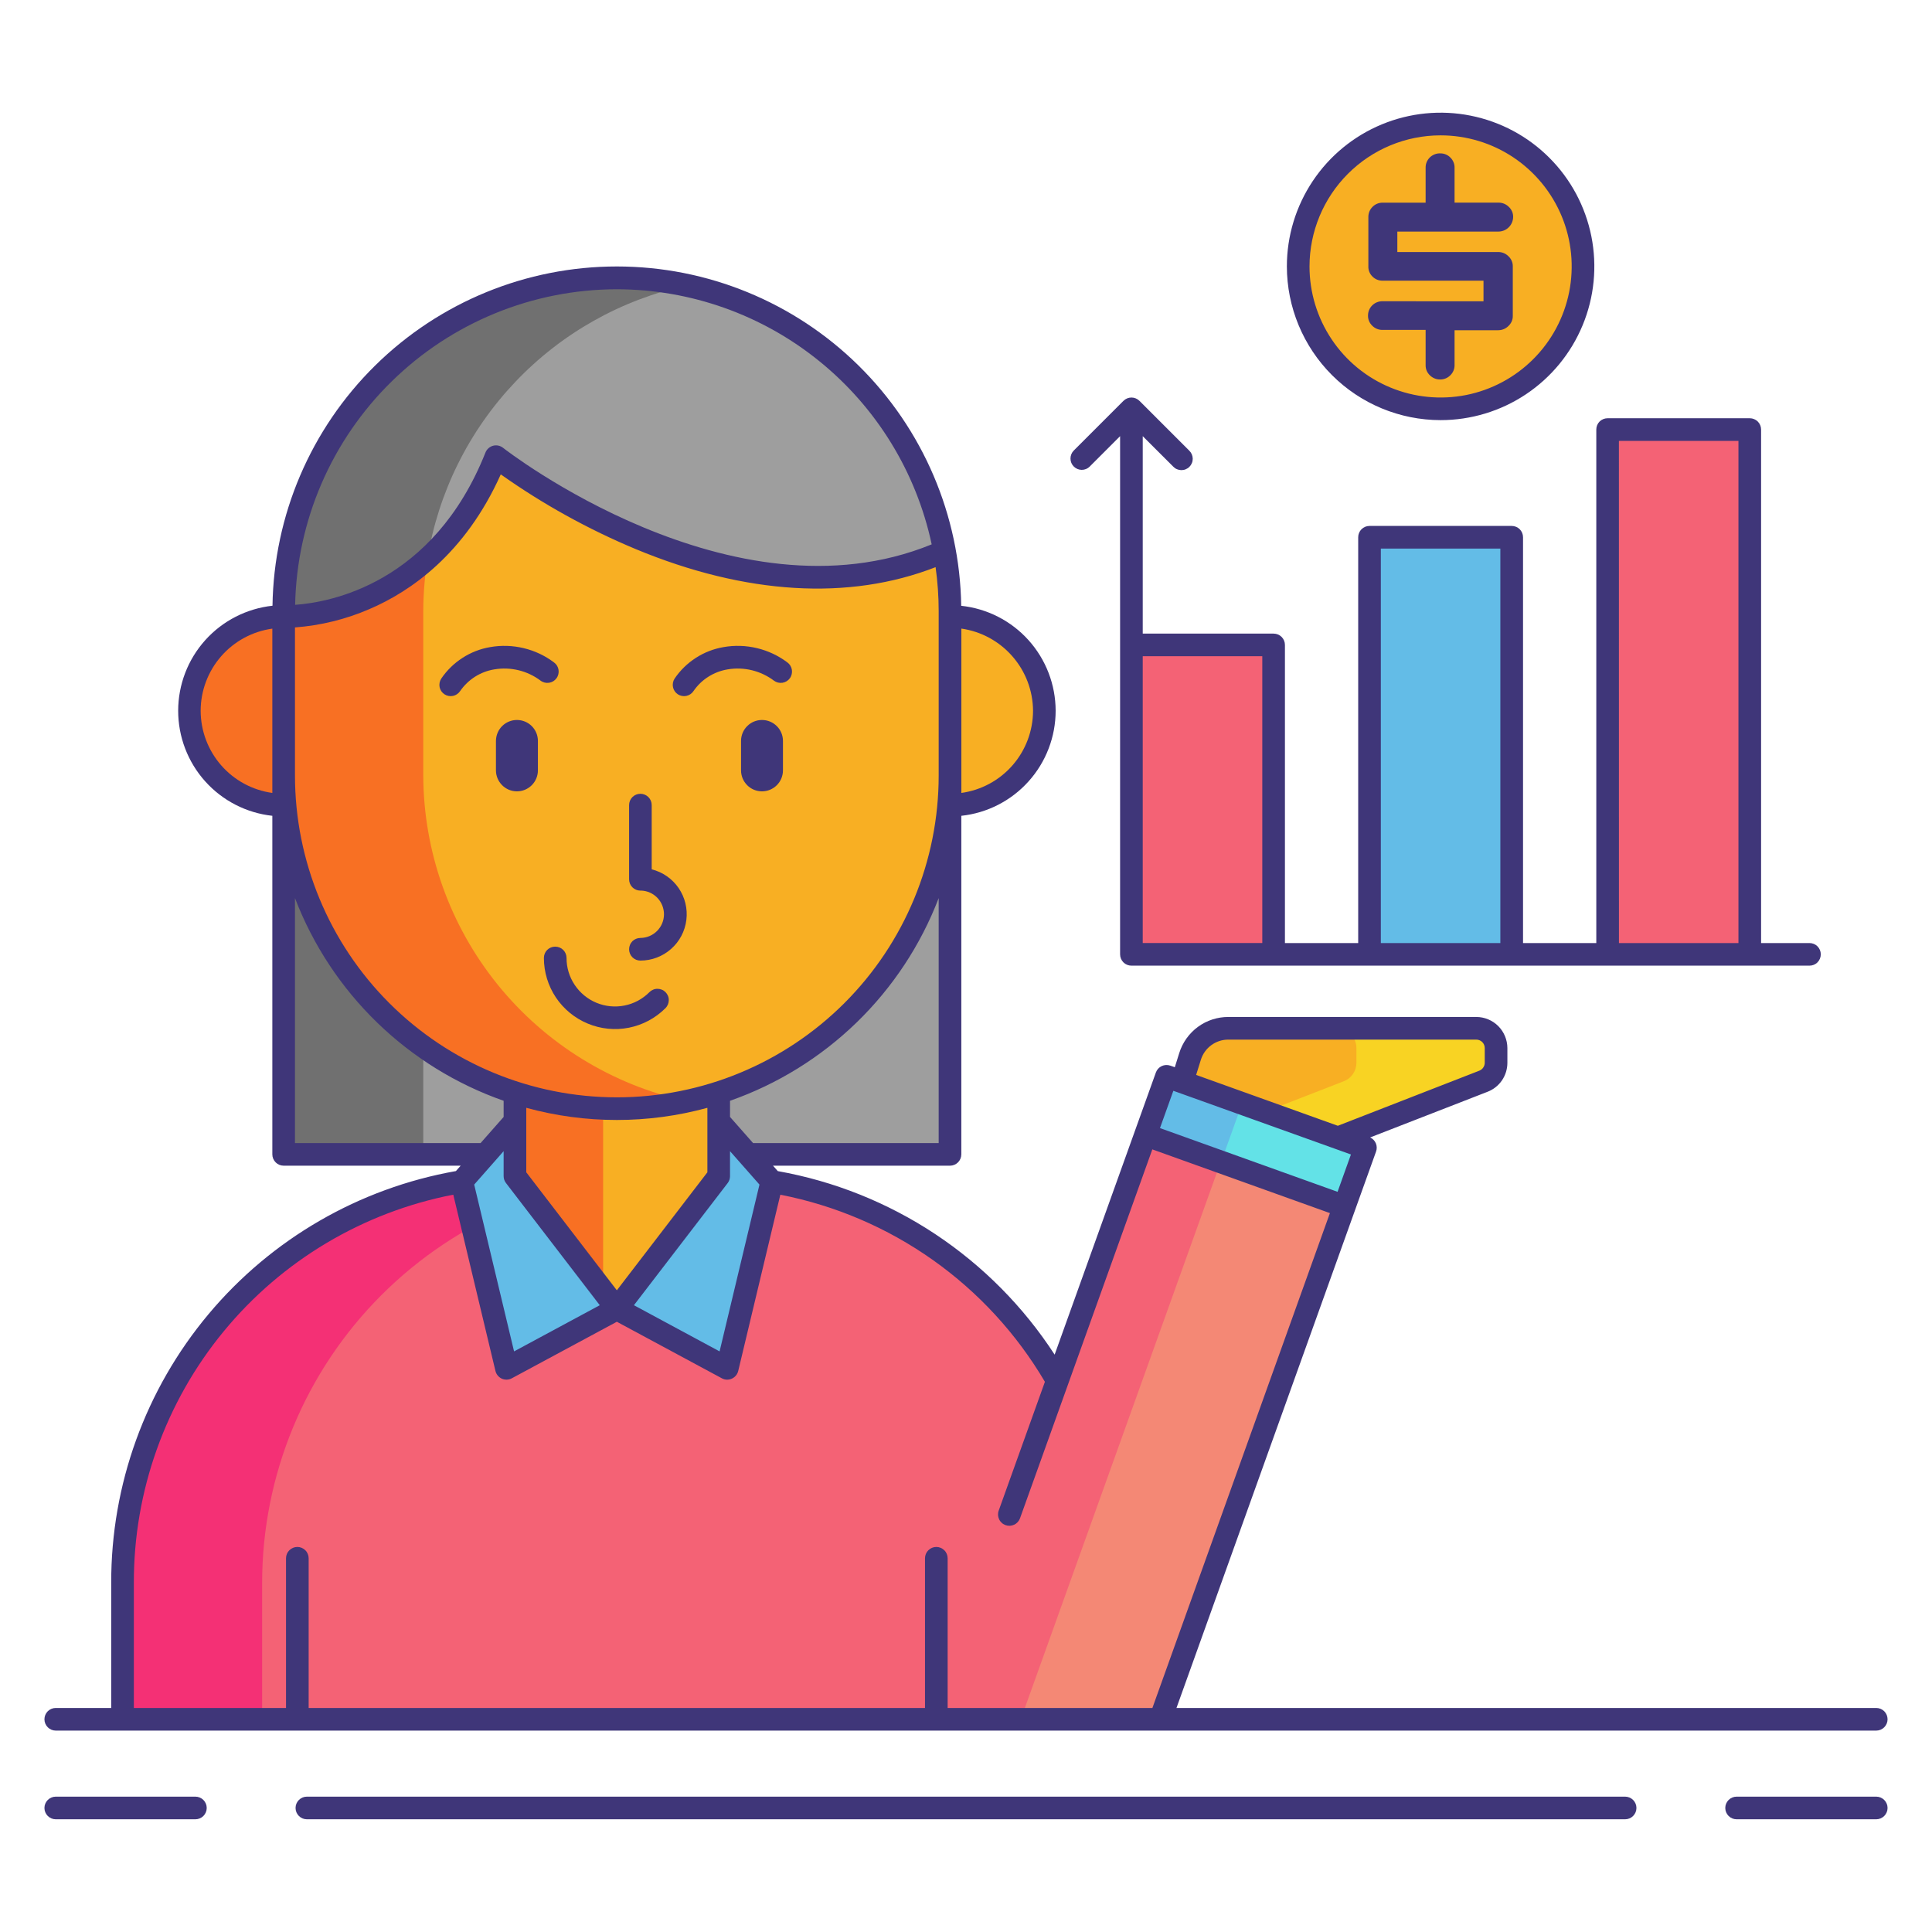 <svg width="50" height="50" viewBox="0 0 50 50" fill="none" xmlns="http://www.w3.org/2000/svg">
<path d="M7.341 19.157H24.586V29.875H7.341V19.157Z" fill="#9E9E9E"/>
<path d="M7.341 19.157H10.954V29.875H7.341V19.157Z" fill="#707070"/>
<path d="M7.341 20.836C8.69 20.836 9.783 19.743 9.783 18.395C9.783 17.047 8.69 15.954 7.341 15.954C5.993 15.954 4.9 17.047 4.9 18.395C4.9 19.743 5.993 20.836 7.341 20.836Z" fill="#F87023"/>
<path d="M24.586 20.836C25.934 20.836 27.028 19.743 27.028 18.395C27.028 17.047 25.934 15.954 24.586 15.954C23.238 15.954 22.145 17.047 22.145 18.395C22.145 19.743 23.238 20.836 24.586 20.836Z" fill="#F8AF23"/>
<path d="M29.184 44.495H3.171V40.968C3.171 38.174 4.281 35.494 6.257 33.518C8.232 31.542 10.912 30.432 13.707 30.432H18.221C19.604 30.432 20.974 30.704 22.252 31.234C23.531 31.764 24.692 32.54 25.671 33.518C26.649 34.496 27.425 35.658 27.954 36.936C28.484 38.214 28.756 39.584 28.756 40.968L29.184 44.495Z" fill="#F46275"/>
<path d="M17.32 30.432H13.707C10.912 30.432 8.232 31.542 6.257 33.518C4.281 35.494 3.171 38.174 3.171 40.968V44.495H6.784V40.968C6.784 38.174 7.894 35.494 9.87 33.518C11.846 31.542 14.526 30.432 17.32 30.432Z" fill="#F43075"/>
<path d="M18.6 26.037C18.6 24.581 17.42 23.4 15.964 23.4C14.507 23.4 13.327 24.581 13.327 26.037V31.197C13.327 32.653 14.507 33.834 15.964 33.834C17.42 33.834 18.6 32.653 18.6 31.197V26.037Z" fill="#F8AF23"/>
<path d="M13.327 26.037V31.197C13.329 31.834 13.561 32.45 13.98 32.93C14.4 33.41 14.978 33.722 15.609 33.81V23.424C14.978 23.512 14.4 23.825 13.98 24.305C13.561 24.785 13.329 25.4 13.327 26.037Z" fill="#F87023"/>
<path d="M24.586 15.816C24.586 11.053 20.726 7.193 15.964 7.193C11.202 7.193 7.341 11.053 7.341 15.816V20.07C7.341 24.832 11.202 28.692 15.964 28.692C20.726 28.692 24.586 24.832 24.586 20.07V15.816Z" fill="#F8AF23"/>
<path d="M10.954 20.07V15.816C10.961 13.844 11.64 11.934 12.88 10.402C14.119 8.869 15.845 7.805 17.771 7.386C17.177 7.258 16.572 7.193 15.964 7.193C13.679 7.2 11.49 8.11 9.874 9.726C8.259 11.341 7.348 13.531 7.341 15.816V20.07C7.348 22.354 8.259 24.543 9.874 26.159C11.49 27.774 13.679 28.684 15.964 28.691C16.571 28.691 17.177 28.626 17.77 28.498C15.844 28.079 14.119 27.015 12.88 25.483C11.64 23.95 10.961 22.041 10.954 20.07Z" fill="#F87023"/>
<path d="M13.327 30.439L15.964 33.874L13.107 35.413L11.951 30.578L13.327 29.016V30.439Z" fill="#63BCE7"/>
<path d="M18.6 30.439L15.964 33.874L18.82 35.413L19.976 30.578L18.6 29.016V30.439Z" fill="#63BCE7"/>
<path d="M12.835 11.819C12.835 11.819 19.006 16.7 24.446 14.267C24.077 12.284 23.028 10.493 21.48 9.201C19.931 7.91 17.98 7.199 15.964 7.193C13.679 7.2 11.49 8.11 9.874 9.726C8.258 11.341 7.348 13.531 7.341 15.816V15.953C7.341 15.953 11.133 16.102 12.835 11.819Z" fill="#9E9E9E"/>
<path d="M17.77 7.387C17.176 7.258 16.571 7.194 15.964 7.193C13.679 7.2 11.49 8.11 9.874 9.726C8.259 11.342 7.348 13.531 7.341 15.816V15.953C8.722 15.921 10.045 15.389 11.064 14.455C11.344 12.741 12.134 11.15 13.33 9.89C14.525 8.629 16.072 7.757 17.77 7.387Z" fill="#707070"/>
<path d="M30.19 27.855L35.337 29.701L30.031 44.495H27.118C25.884 44.052 25.243 41.648 25.685 40.414L30.19 27.855Z" fill="#F46275"/>
<path d="M35.337 29.701L32.136 28.553L26.418 44.495H30.031L35.337 29.701Z" fill="#F48875"/>
<path d="M34.812 31.215L29.666 29.367L30.21 27.85L35.356 29.699L34.812 31.215Z" fill="#63BCE7"/>
<path d="M31.596 30.089L32.14 28.573L35.341 29.722L34.796 31.239L31.596 30.089Z" fill="#63E2E7"/>
<path d="M34.627 29.447L38.392 27.982C38.488 27.945 38.57 27.879 38.628 27.794C38.687 27.709 38.718 27.608 38.718 27.505V27.123C38.718 26.988 38.664 26.858 38.568 26.762C38.472 26.666 38.342 26.612 38.206 26.612H31.79C31.569 26.612 31.354 26.682 31.175 26.813C30.997 26.944 30.865 27.129 30.799 27.34L30.592 27.999L34.627 29.447Z" fill="#F8AF23"/>
<path d="M38.206 26.612H34.593C34.728 26.612 34.859 26.666 34.955 26.762C35.05 26.858 35.104 26.988 35.104 27.123V27.505C35.104 27.608 35.073 27.709 35.015 27.794C34.957 27.879 34.874 27.945 34.778 27.982L32.747 28.772L34.627 29.447L38.392 27.982C38.488 27.945 38.57 27.879 38.629 27.794C38.687 27.709 38.718 27.608 38.718 27.505V27.123C38.718 27.056 38.705 26.99 38.679 26.928C38.653 26.866 38.615 26.809 38.568 26.762C38.52 26.714 38.464 26.676 38.402 26.651C38.34 26.625 38.273 26.612 38.206 26.612Z" fill="#F8D323"/>
<path d="M29.281 16.691H32.961V24.699H29.281V16.691Z" fill="#F46275"/>
<path d="M35.443 13.904H39.122V24.699H35.443V13.904Z" fill="#63BCE7"/>
<path d="M41.605 11.117H45.284V24.699H41.605V11.117Z" fill="#F46275"/>
<path d="M37.283 10.581C39.318 10.581 40.968 8.93 40.968 6.895C40.968 4.86 39.318 3.209 37.283 3.209C35.247 3.209 33.597 4.86 33.597 6.895C33.597 8.93 35.247 10.581 37.283 10.581Z" fill="#F8AF23"/>
<path d="M16.574 24.274C16.496 24.274 16.421 24.305 16.366 24.359C16.311 24.414 16.281 24.489 16.281 24.567C16.281 24.644 16.311 24.719 16.366 24.774C16.421 24.829 16.496 24.86 16.574 24.86C16.866 24.86 17.148 24.753 17.367 24.559C17.587 24.366 17.727 24.099 17.763 23.808C17.799 23.518 17.728 23.225 17.563 22.983C17.398 22.742 17.15 22.57 16.866 22.498V20.836C16.866 20.759 16.836 20.684 16.781 20.629C16.726 20.574 16.651 20.543 16.574 20.543C16.496 20.543 16.421 20.574 16.366 20.629C16.311 20.684 16.281 20.759 16.281 20.836V22.756C16.281 22.834 16.311 22.908 16.366 22.963C16.421 23.018 16.496 23.049 16.574 23.049C16.578 23.049 16.582 23.048 16.586 23.048C16.747 23.052 16.9 23.119 17.012 23.235C17.123 23.351 17.185 23.506 17.184 23.667C17.182 23.828 17.117 23.982 17.003 24.095C16.889 24.209 16.735 24.273 16.574 24.274V24.274Z" fill="#3F3679"/>
<path d="M14.076 24.791C14.076 25.155 14.184 25.511 14.386 25.814C14.589 26.116 14.876 26.352 15.213 26.491C15.549 26.631 15.919 26.668 16.276 26.597C16.633 26.526 16.961 26.351 17.219 26.094C17.247 26.067 17.269 26.034 17.285 25.998C17.3 25.963 17.308 25.924 17.308 25.885C17.309 25.846 17.302 25.808 17.287 25.772C17.272 25.736 17.25 25.703 17.223 25.676C17.195 25.648 17.163 25.626 17.127 25.612C17.09 25.597 17.052 25.59 17.013 25.59C16.974 25.59 16.936 25.598 16.9 25.614C16.864 25.629 16.832 25.651 16.805 25.679C16.629 25.855 16.406 25.975 16.162 26.023C15.918 26.072 15.666 26.047 15.436 25.952C15.207 25.857 15.011 25.696 14.873 25.489C14.735 25.283 14.661 25.04 14.662 24.792C14.662 24.714 14.631 24.639 14.576 24.584C14.521 24.529 14.446 24.499 14.368 24.499C14.291 24.499 14.216 24.529 14.161 24.584C14.106 24.639 14.076 24.714 14.076 24.792V24.791Z" fill="#3F3679"/>
<path d="M13.378 18.633C13.234 18.633 13.096 18.69 12.994 18.792C12.893 18.893 12.836 19.032 12.835 19.175V19.937C12.835 20.081 12.893 20.219 12.995 20.321C13.096 20.423 13.234 20.48 13.378 20.48C13.522 20.48 13.66 20.423 13.762 20.321C13.864 20.219 13.921 20.081 13.921 19.937V19.175C13.921 19.031 13.864 18.893 13.762 18.791C13.66 18.69 13.522 18.633 13.378 18.633Z" fill="#3F3679"/>
<path d="M11.504 17.969C11.569 18.011 11.648 18.026 11.724 18.01C11.8 17.994 11.867 17.948 11.909 17.884C12.011 17.736 12.142 17.61 12.293 17.514C12.444 17.418 12.614 17.353 12.791 17.324C13.001 17.288 13.215 17.296 13.422 17.346C13.629 17.396 13.823 17.489 13.993 17.617C14.024 17.64 14.059 17.656 14.096 17.665C14.134 17.674 14.172 17.676 14.21 17.67C14.248 17.664 14.285 17.651 14.318 17.631C14.351 17.611 14.379 17.585 14.402 17.553C14.425 17.522 14.441 17.487 14.45 17.45C14.459 17.412 14.461 17.374 14.455 17.336C14.449 17.298 14.436 17.261 14.416 17.228C14.396 17.195 14.37 17.167 14.338 17.144C14.105 16.968 13.838 16.842 13.553 16.774C13.269 16.706 12.974 16.696 12.686 16.747C12.431 16.79 12.187 16.885 11.969 17.026C11.751 17.166 11.564 17.349 11.419 17.563C11.377 17.628 11.362 17.708 11.377 17.784C11.393 17.86 11.439 17.926 11.504 17.969Z" fill="#3F3679"/>
<path d="M19.72 18.633C19.576 18.633 19.438 18.69 19.337 18.792C19.235 18.893 19.178 19.032 19.178 19.175V19.937C19.178 20.081 19.235 20.219 19.337 20.321C19.438 20.423 19.576 20.48 19.72 20.48C19.864 20.48 20.002 20.423 20.104 20.321C20.206 20.219 20.263 20.081 20.263 19.937V19.175C20.263 19.031 20.206 18.893 20.104 18.792C20.002 18.69 19.864 18.633 19.72 18.633Z" fill="#3F3679"/>
<path d="M17.543 17.969C17.608 18.011 17.687 18.026 17.763 18.01C17.839 17.994 17.906 17.949 17.948 17.884C18.05 17.736 18.18 17.61 18.332 17.514C18.483 17.418 18.653 17.353 18.83 17.324C19.039 17.288 19.254 17.296 19.461 17.346C19.668 17.397 19.862 17.489 20.032 17.617C20.063 17.64 20.098 17.656 20.135 17.665C20.173 17.674 20.211 17.676 20.25 17.67C20.288 17.664 20.324 17.651 20.357 17.631C20.39 17.611 20.418 17.585 20.441 17.554C20.464 17.523 20.48 17.487 20.489 17.45C20.498 17.413 20.5 17.374 20.494 17.336C20.488 17.298 20.475 17.261 20.455 17.228C20.435 17.195 20.409 17.167 20.378 17.144C20.144 16.968 19.877 16.842 19.592 16.774C19.308 16.706 19.013 16.696 18.725 16.747C18.469 16.791 18.226 16.885 18.008 17.026C17.79 17.166 17.603 17.349 17.458 17.563C17.416 17.628 17.401 17.708 17.417 17.784C17.433 17.86 17.478 17.926 17.543 17.969Z" fill="#3F3679"/>
<path d="M37.282 10.873C38.069 10.873 38.839 10.64 39.493 10.203C40.147 9.766 40.657 9.145 40.958 8.418C41.26 7.691 41.338 6.891 41.185 6.119C41.031 5.347 40.653 4.638 40.096 4.082C39.54 3.525 38.831 3.147 38.059 2.993C37.288 2.839 36.488 2.918 35.761 3.219C35.034 3.52 34.412 4.03 33.975 4.684C33.538 5.338 33.304 6.107 33.304 6.894C33.305 7.949 33.725 8.961 34.471 9.707C35.216 10.453 36.228 10.872 37.282 10.873ZM37.282 3.503C37.953 3.503 38.609 3.701 39.167 4.074C39.725 4.447 40.16 4.977 40.417 5.597C40.674 6.217 40.741 6.899 40.61 7.557C40.479 8.215 40.156 8.82 39.681 9.294C39.207 9.768 38.602 10.092 37.944 10.223C37.286 10.353 36.604 10.286 35.984 10.029C35.364 9.773 34.834 9.338 34.462 8.78C34.089 8.222 33.89 7.566 33.89 6.895C33.891 5.996 34.249 5.133 34.885 4.497C35.521 3.861 36.383 3.503 37.282 3.503Z" fill="#3F3679"/>
<path d="M35.775 7.796C35.726 7.796 35.678 7.805 35.633 7.824C35.587 7.842 35.546 7.87 35.512 7.904C35.477 7.939 35.45 7.98 35.431 8.025C35.413 8.07 35.404 8.119 35.404 8.167C35.403 8.216 35.412 8.265 35.431 8.31C35.45 8.355 35.479 8.396 35.514 8.43C35.548 8.464 35.589 8.492 35.633 8.51C35.678 8.529 35.726 8.538 35.774 8.538H36.895V9.45C36.894 9.499 36.903 9.548 36.922 9.593C36.941 9.638 36.969 9.679 37.005 9.713C37.04 9.748 37.082 9.775 37.128 9.794C37.174 9.813 37.224 9.822 37.274 9.821C37.322 9.821 37.37 9.812 37.415 9.793C37.459 9.774 37.5 9.747 37.534 9.713C37.569 9.679 37.597 9.638 37.616 9.593C37.635 9.548 37.645 9.499 37.644 9.45V8.546H38.772C38.822 8.546 38.871 8.537 38.917 8.518C38.963 8.499 39.004 8.471 39.039 8.436C39.075 8.402 39.103 8.362 39.123 8.317C39.142 8.273 39.152 8.224 39.151 8.175V6.893C39.152 6.844 39.142 6.795 39.123 6.751C39.103 6.706 39.075 6.666 39.039 6.632C39.004 6.597 38.963 6.569 38.917 6.55C38.871 6.531 38.822 6.522 38.772 6.522H36.163V5.993H38.781C38.882 5.992 38.977 5.952 39.048 5.881C39.119 5.81 39.159 5.714 39.16 5.614C39.161 5.565 39.151 5.517 39.132 5.472C39.112 5.428 39.084 5.387 39.048 5.354C39.013 5.319 38.972 5.291 38.926 5.272C38.88 5.253 38.831 5.243 38.781 5.244H37.644V4.34C37.645 4.291 37.636 4.243 37.617 4.198C37.599 4.153 37.571 4.112 37.536 4.078C37.503 4.043 37.463 4.016 37.418 3.997C37.374 3.979 37.326 3.969 37.278 3.97C37.228 3.967 37.178 3.975 37.132 3.993C37.085 4.011 37.042 4.038 37.006 4.072C36.97 4.107 36.942 4.149 36.922 4.195C36.903 4.241 36.894 4.291 36.895 4.341V5.245H35.784C35.735 5.244 35.687 5.254 35.641 5.272C35.596 5.291 35.555 5.318 35.521 5.353C35.486 5.387 35.459 5.428 35.44 5.473C35.422 5.519 35.412 5.567 35.413 5.616V6.894C35.411 6.943 35.42 6.992 35.439 7.038C35.457 7.083 35.485 7.124 35.521 7.159C35.555 7.193 35.596 7.22 35.641 7.238C35.686 7.256 35.734 7.265 35.783 7.264H38.393V7.798L35.775 7.796Z" fill="#3F3679"/>
<path d="M28.199 12.077L28.988 11.288V24.698C28.988 24.776 29.019 24.851 29.074 24.906C29.129 24.961 29.204 24.991 29.282 24.991H46.829C46.907 24.991 46.982 24.961 47.036 24.906C47.091 24.851 47.122 24.776 47.122 24.698C47.122 24.621 47.091 24.546 47.036 24.491C46.982 24.436 46.907 24.406 46.829 24.406H45.577V11.117C45.577 11.039 45.546 10.964 45.491 10.909C45.436 10.855 45.361 10.824 45.284 10.824H41.605C41.527 10.824 41.452 10.855 41.397 10.909C41.342 10.964 41.312 11.039 41.312 11.117V24.406H39.416V13.904C39.416 13.826 39.385 13.751 39.33 13.696C39.275 13.642 39.2 13.611 39.123 13.611H35.443C35.365 13.611 35.291 13.642 35.236 13.696C35.181 13.751 35.15 13.826 35.15 13.904V24.406H33.254V16.691C33.254 16.613 33.223 16.538 33.168 16.483C33.113 16.429 33.039 16.398 32.961 16.398H29.574V11.288L30.364 12.077C30.391 12.105 30.423 12.128 30.459 12.143C30.495 12.158 30.533 12.166 30.572 12.167C30.611 12.167 30.65 12.16 30.686 12.145C30.722 12.13 30.755 12.109 30.782 12.081C30.809 12.054 30.831 12.021 30.846 11.985C30.861 11.949 30.868 11.91 30.868 11.871C30.867 11.832 30.859 11.794 30.844 11.758C30.829 11.723 30.806 11.69 30.778 11.663L29.489 10.374C29.434 10.319 29.36 10.288 29.282 10.288C29.204 10.288 29.13 10.319 29.075 10.374L27.786 11.663C27.733 11.718 27.703 11.792 27.704 11.869C27.704 11.946 27.735 12.02 27.79 12.074C27.844 12.128 27.917 12.159 27.994 12.16C28.071 12.16 28.145 12.131 28.2 12.077H28.199ZM41.897 11.41H44.991V24.406H41.898L41.897 11.41ZM35.736 14.197H38.829V24.406H35.736L35.736 14.197ZM32.668 16.983V24.405H29.574V16.983H32.668Z" fill="#3F3679"/>
<path d="M5.057 46.497H1.443C1.366 46.497 1.291 46.528 1.236 46.583C1.181 46.638 1.15 46.712 1.15 46.79C1.15 46.868 1.181 46.942 1.236 46.997C1.291 47.052 1.366 47.083 1.443 47.083H5.057C5.134 47.083 5.209 47.052 5.264 46.997C5.319 46.942 5.35 46.868 5.35 46.79C5.35 46.712 5.319 46.638 5.264 46.583C5.209 46.528 5.134 46.497 5.057 46.497Z" fill="#3F3679"/>
<path d="M48.557 46.497H44.943C44.866 46.497 44.791 46.528 44.736 46.583C44.681 46.638 44.65 46.712 44.65 46.79C44.65 46.868 44.681 46.942 44.736 46.997C44.791 47.052 44.866 47.083 44.943 47.083H48.557C48.634 47.083 48.709 47.052 48.764 46.997C48.819 46.942 48.85 46.868 48.85 46.79C48.85 46.712 48.819 46.638 48.764 46.583C48.709 46.528 48.634 46.497 48.557 46.497Z" fill="#3F3679"/>
<path d="M42.058 46.497H7.942C7.864 46.497 7.79 46.528 7.735 46.583C7.68 46.638 7.649 46.712 7.649 46.79C7.649 46.868 7.68 46.942 7.735 46.997C7.79 47.052 7.864 47.083 7.942 47.083H42.058C42.136 47.083 42.21 47.052 42.265 46.997C42.32 46.942 42.351 46.868 42.351 46.79C42.351 46.712 42.32 46.638 42.265 46.583C42.21 46.528 42.136 46.497 42.058 46.497Z" fill="#3F3679"/>
<path d="M1.443 44.788H48.557C48.634 44.788 48.709 44.757 48.764 44.702C48.819 44.647 48.85 44.572 48.85 44.495C48.85 44.417 48.819 44.342 48.764 44.287C48.709 44.232 48.634 44.202 48.557 44.202H30.447L35.613 29.8C35.637 29.732 35.635 29.656 35.607 29.589C35.578 29.522 35.526 29.468 35.459 29.437L38.498 28.255C38.649 28.197 38.779 28.094 38.871 27.96C38.962 27.826 39.011 27.667 39.011 27.505V27.123C39.01 26.91 38.925 26.706 38.775 26.555C38.624 26.404 38.419 26.319 38.206 26.319H31.791C31.507 26.318 31.23 26.408 31.001 26.576C30.773 26.744 30.604 26.981 30.519 27.252L30.404 27.62L30.289 27.579C30.215 27.553 30.135 27.557 30.065 27.59C29.994 27.623 29.94 27.683 29.914 27.756L27.294 35.058C26.489 33.818 25.437 32.757 24.205 31.939C22.972 31.122 21.585 30.567 20.129 30.308L20.005 30.168H24.586C24.664 30.168 24.738 30.137 24.793 30.082C24.848 30.027 24.879 29.952 24.879 29.875V21.113C25.55 21.041 26.17 20.723 26.62 20.221C27.071 19.719 27.32 19.068 27.32 18.394C27.319 17.719 27.069 17.069 26.618 16.567C26.167 16.066 25.546 15.749 24.876 15.678C24.841 13.337 23.887 11.104 22.22 9.461C20.552 7.817 18.305 6.896 15.964 6.896C13.623 6.896 11.376 7.817 9.709 9.46C8.041 11.103 7.087 13.336 7.052 15.676C6.382 15.749 5.762 16.066 5.311 16.568C4.861 17.069 4.612 17.719 4.611 18.393C4.611 19.067 4.859 19.718 5.309 20.22C5.759 20.722 6.378 21.04 7.048 21.113V29.875C7.048 29.953 7.079 30.027 7.134 30.082C7.189 30.137 7.263 30.168 7.341 30.168H11.922L11.799 30.307C9.295 30.75 7.027 32.062 5.395 34.012C3.763 35.962 2.872 38.425 2.878 40.968V44.202H1.443C1.366 44.202 1.291 44.232 1.236 44.287C1.181 44.342 1.15 44.417 1.15 44.495C1.15 44.572 1.181 44.647 1.236 44.702C1.291 44.757 1.366 44.788 1.443 44.788ZM30.366 28.23L30.493 28.275L34.528 29.722L34.962 29.878L34.616 30.844L30.02 29.195L30.366 28.23ZM31.078 27.428C31.125 27.276 31.22 27.143 31.348 27.049C31.477 26.955 31.631 26.904 31.791 26.905H38.206C38.264 26.905 38.32 26.928 38.361 26.969C38.402 27.01 38.425 27.066 38.425 27.123V27.505C38.425 27.549 38.411 27.592 38.386 27.628C38.361 27.665 38.326 27.693 38.285 27.709L34.623 29.135L30.956 27.819L31.078 27.428ZM15.964 33.393L13.62 30.339V28.67C15.154 29.09 16.773 29.09 18.307 28.67V30.339L15.964 33.393ZM13.034 29.792V30.439C13.034 30.503 13.055 30.566 13.095 30.617L15.522 33.779L13.304 34.974L12.272 30.657L13.034 29.792ZM7.634 19.157V16.238C8.3 16.188 8.953 16.027 9.566 15.761C10.618 15.31 12.035 14.341 12.96 12.277C14.049 13.048 15.22 13.696 16.451 14.21C19.298 15.393 21.975 15.55 24.213 14.678C24.266 15.055 24.293 15.435 24.293 15.816V20.069C24.293 22.279 23.416 24.397 21.854 25.959C20.291 27.521 18.173 28.399 15.964 28.399C13.755 28.399 11.636 27.521 10.074 25.959C8.512 24.397 7.634 22.279 7.634 20.069V19.157ZM18.833 30.617C18.872 30.566 18.893 30.503 18.893 30.439V29.792L19.655 30.657L18.623 34.974L16.406 33.779L18.833 30.617ZM19.489 29.582L18.893 28.906V28.488C20.12 28.058 21.238 27.366 22.171 26.46C23.103 25.555 23.828 24.457 24.293 23.243V29.582H19.489ZM26.735 18.395C26.734 18.913 26.546 19.414 26.205 19.805C25.864 20.196 25.393 20.45 24.88 20.521V16.268C25.393 16.341 25.862 16.597 26.202 16.987C26.543 17.377 26.732 17.877 26.735 18.395H26.735ZM15.964 7.486C17.872 7.489 19.722 8.145 21.204 9.347C22.687 10.548 23.713 12.221 24.112 14.088C18.95 16.201 13.076 11.636 13.018 11.589C12.982 11.561 12.94 11.541 12.896 11.532C12.851 11.523 12.805 11.524 12.76 11.536C12.716 11.548 12.676 11.57 12.642 11.6C12.607 11.631 12.581 11.668 12.564 11.711C11.209 15.117 8.524 15.591 7.638 15.653C7.683 13.473 8.579 11.398 10.136 9.872C11.692 8.345 13.784 7.489 15.964 7.486ZM5.193 18.395C5.194 17.876 5.382 17.376 5.723 16.985C6.064 16.594 6.535 16.34 7.048 16.269V20.521C6.535 20.45 6.064 20.196 5.723 19.805C5.382 19.414 5.194 18.913 5.193 18.395ZM7.634 29.582V23.243C8.1 24.457 8.824 25.555 9.756 26.46C10.689 27.366 11.807 28.058 13.034 28.488V28.906L12.438 29.582L7.634 29.582ZM3.464 40.969C3.458 38.593 4.28 36.29 5.789 34.456C7.298 32.621 9.4 31.37 11.731 30.918L12.822 35.48C12.833 35.524 12.853 35.565 12.882 35.599C12.91 35.634 12.947 35.661 12.987 35.68C13.028 35.698 13.073 35.707 13.118 35.705C13.163 35.703 13.207 35.692 13.246 35.67L15.964 34.207L18.681 35.67C18.724 35.694 18.772 35.706 18.82 35.706C18.886 35.706 18.95 35.683 19.002 35.642C19.053 35.602 19.09 35.545 19.105 35.481L20.195 30.919C21.614 31.196 22.958 31.771 24.138 32.605C25.319 33.44 26.308 34.515 27.042 35.761L25.846 39.095C25.833 39.131 25.828 39.17 25.829 39.208C25.831 39.246 25.841 39.284 25.857 39.319C25.873 39.354 25.896 39.385 25.925 39.411C25.953 39.437 25.987 39.457 26.023 39.47C26.059 39.483 26.098 39.489 26.136 39.487C26.174 39.485 26.212 39.475 26.247 39.459C26.282 39.443 26.313 39.419 26.339 39.391C26.365 39.362 26.385 39.329 26.398 39.293L29.822 29.746L34.418 31.395L29.824 44.202H24.525V40.328C24.525 40.25 24.494 40.175 24.439 40.121C24.384 40.066 24.309 40.035 24.232 40.035C24.154 40.035 24.08 40.066 24.025 40.121C23.97 40.175 23.939 40.25 23.939 40.328V44.202H7.988V40.328C7.988 40.25 7.957 40.175 7.902 40.121C7.848 40.066 7.773 40.035 7.695 40.035C7.618 40.035 7.543 40.066 7.488 40.121C7.433 40.175 7.402 40.25 7.402 40.328V44.202H3.464V40.969Z" fill="#3F3679"/>
</svg>
